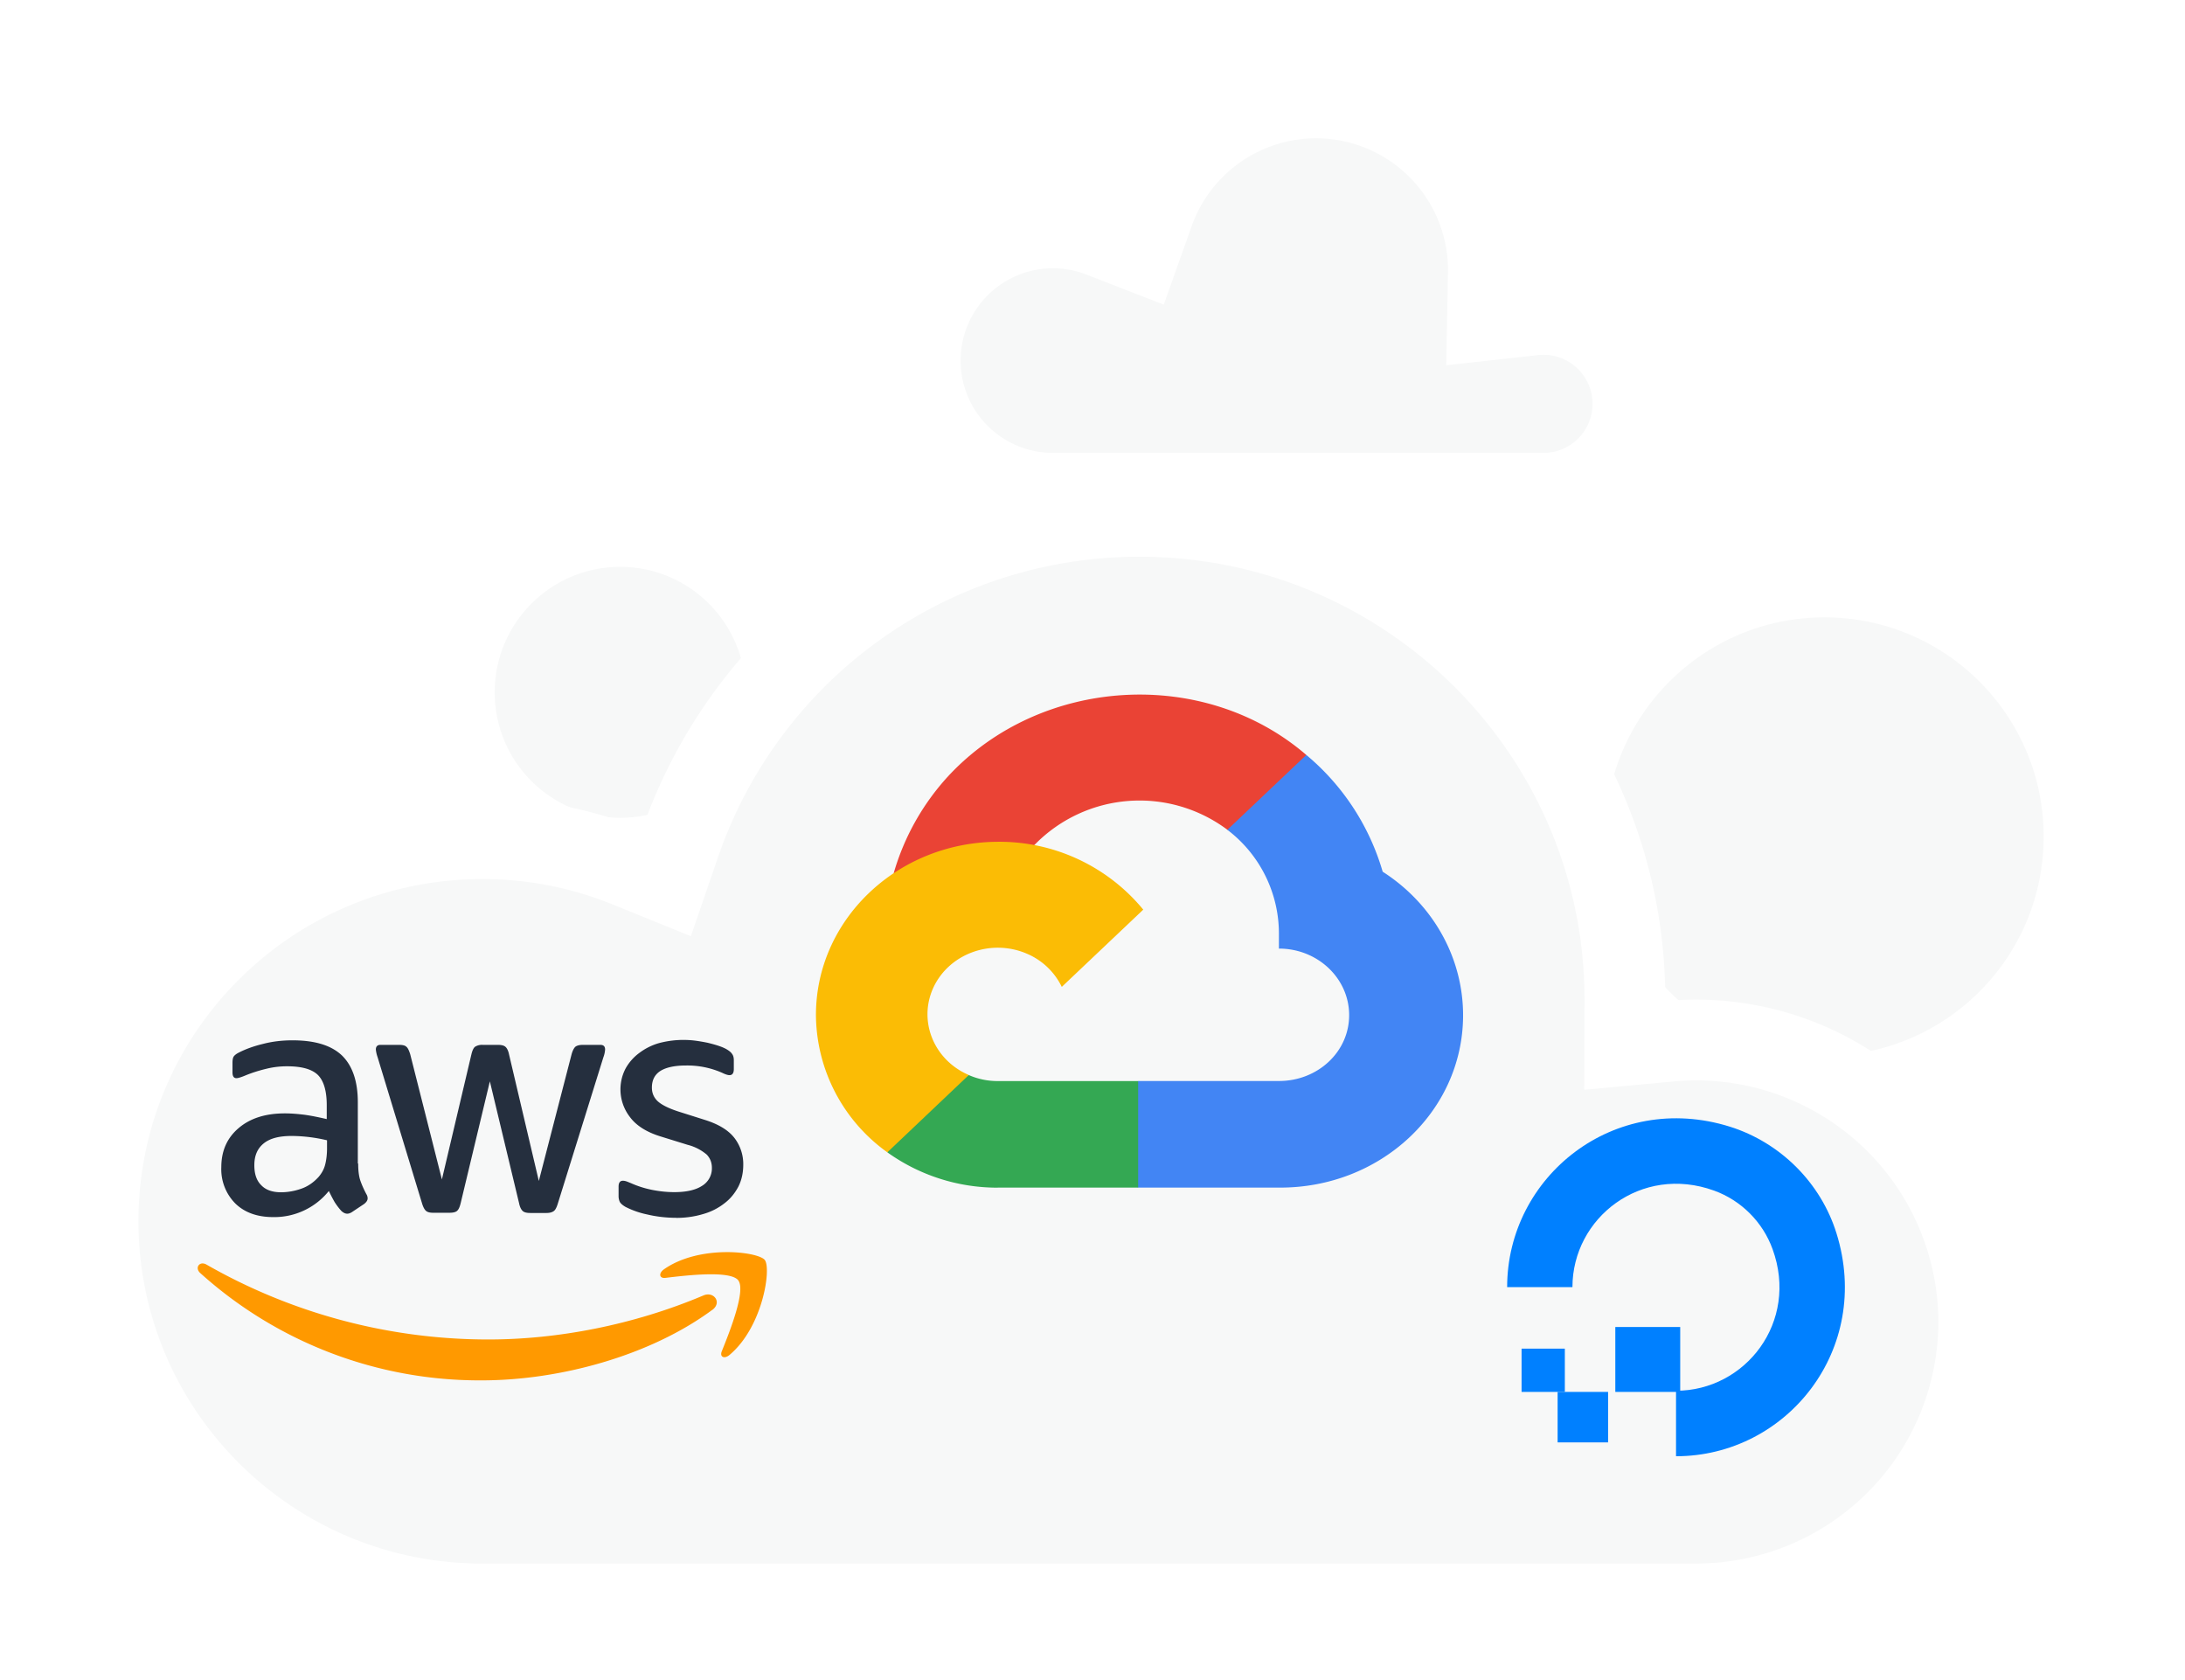 <svg viewBox="0 0 303 233" width="303" height="233" aria-hidden="true">
  <defs>
    <filter id="adn-cloud-shadow" width="124.5%" height="140.9%" x="-12.3%" y="-15.9%" filterUnits="objectBoundingBox">
      <feOffset result="offOut" in="SourceGraphic" dy="3"></feOffset>
      <feColorMatrix result="matrixOut" in="offOut" type="matrix" values="0 0 0 0 0.06 0 0 0 0 0.12 0 0 0 0 0.15 0 0 0 0.15 0"></feColorMatrix>
      <feGaussianBlur result="blurOut" in="matrixOut" stdDeviation="4"></feGaussianBlur>
      <feBlend in="SourceGraphic" in2="blurOut" mode="normal"></feBlend>
    </filter>
  </defs>
  <g fill="none" fill-rule="nonzero">
    <g transform="translate(8 5)" filter="url(#adn-cloud-shadow)" fill="#F7F8F8" fill-rule="evenodd" stroke="#FFF" stroke-linejoin="square" stroke-width="11.2">
      <path d="M137.61 60.4h68.74l.34-.02a12.4 12.4 0 1 0-2.08-24.7l-6.34.7.12-6.38.01-.5a23.9 23.9 0 0 0-46.43-8l-1.93 5.43-5.38-2.09a18.4 18.4 0 1 0-7.44 35.54l.4.02z"></path>
      <circle cx="245" cy="108" r="36"></circle>
      <circle cx="78" cy="88" r="23"></circle>
      <path filter="url(#adn-cloud-shadow)" d="M57.61 211.4h170.14l.61-.02a39.17 39.17 0 0 0 38.04-39.07 39.18 39.18 0 0 0-42.96-38.92l-6.13.57.02-6.16v-.18c0-37-30.13-67.02-67.3-67.02a67.31 67.31 0 0 0-63.68 45.22l-1.92 5.58-5.47-2.22a53.32 53.32 0 0 0-20.07-3.89c-29.44 0-53.29 23.76-53.29 53.05 0 28.36 22.4 51.68 50.74 53l1.27.06z"></path>
    </g>
    <g>
      <path fill="#EA4335" d="M172.83 115.18l7.8-7.39.52-3.11c-14.21-12.25-36.8-10.86-49.62 2.9a33.64 33.64 0 0 0-7.6 13.5l2.78-.37 15.6-2.44 1.2-1.17a20.32 20.32 0 0 1 26.7-2.04l2.62.12z"></path>
      <path fill="#4285F4" d="M191.74 120.87a33.1 33.1 0 0 0-10.59-16.19l-10.95 10.38a18.07 18.07 0 0 1 7.15 14.62v1.85c5.38 0 9.74 4.13 9.74 9.23 0 5.1-4.36 9.13-9.74 9.13h-19.52l-1.91 1.97v11.08l1.91 1.73h19.52c14 .1 25.43-10.46 25.54-23.72.06-8.04-4.12-15.58-11.15-20.08"></path>
      <path fill="#34A853" d="M138.35 164.67h19.48V149.9h-19.48a10 10 0 0 1-4-.83l-2.76.8-7.86 7.4-.68 2.51a26.2 26.2 0 0 0 15.3 4.9"></path>
      <path fill="#FBBC05" d="M138.35 116.72c-14 .07-25.28 10.9-25.2 24.16a23.6 23.6 0 0 0 9.9 18.9l11.3-10.72c-4.9-2.1-7.08-7.57-4.87-12.22 2.22-4.64 7.99-6.71 12.9-4.61a9.5 9.5 0 0 1 4.86 4.61l11.3-10.71a25.83 25.83 0 0 0-20.2-9.41"></path>
    </g>
    <g>
      <path fill="#252F3E" d="M49.67 161.34c0 .97.1 1.75.29 2.33.2.58.47 1.2.84 1.9.13.2.18.41.18.6 0 .26-.16.52-.5.78l-1.65 1.1c-.24.16-.47.24-.68.24-.27 0-.53-.13-.8-.37-.36-.39-.67-.81-.94-1.23-.26-.45-.52-.95-.81-1.55a9.7 9.7 0 0 1-7.72 3.62c-2.2 0-3.96-.63-5.25-1.89a6.74 6.74 0 0 1-1.94-5.04c0-2.23.79-4.04 2.39-5.4 1.6-1.37 3.73-2.05 6.43-2.05.9 0 1.81.08 2.78.2.97.14 1.97.35 3.02.59v-1.92c0-2-.42-3.39-1.23-4.2-.84-.81-2.26-1.2-4.28-1.2-.92 0-1.87.1-2.84.34-.97.23-1.91.52-2.83.89-.42.18-.74.29-.92.34-.18.05-.32.08-.42.08-.37 0-.55-.27-.55-.82v-1.28c0-.42.05-.74.18-.92.13-.18.37-.37.74-.55.92-.47 2.02-.87 3.3-1.18 1.3-.34 2.66-.5 4.1-.5 3.12 0 5.4.7 6.88 2.12 1.44 1.42 2.18 3.57 2.18 6.46v8.5h.05zM39 165.32a8.5 8.5 0 0 0 2.7-.47c.95-.31 1.79-.89 2.5-1.68.42-.5.73-1.05.89-1.68.16-.63.26-1.39.26-2.28v-1.1a21.92 21.92 0 0 0-4.88-.6c-1.76 0-3.04.33-3.91 1.04-.87.71-1.29 1.7-1.29 3.02 0 1.24.32 2.15.97 2.78.63.66 1.55.97 2.76.97zm21.08 2.84c-.47 0-.79-.08-1-.26-.2-.16-.4-.53-.55-1.03l-6.17-20.29a4.6 4.6 0 0 1-.24-1.05c0-.42.21-.65.63-.65h2.58c.5 0 .84.08 1.02.26.21.16.37.53.53 1.02l4.4 17.38 4.1-17.38c.13-.52.29-.86.5-1.02a1.8 1.8 0 0 1 1.05-.26h2.1c.5 0 .84.08 1.05.26.2.16.4.53.5 1.02l4.14 17.59 4.55-17.59c.15-.52.34-.86.52-1.02.21-.16.55-.26 1.02-.26h2.45c.42 0 .65.2.65.65a3.73 3.73 0 0 1-.24 1.08l-6.32 20.29c-.16.52-.34.87-.55 1.02-.21.16-.55.27-1 .27h-2.26c-.5 0-.84-.08-1.05-.27-.2-.18-.39-.52-.5-1.05l-4.06-16.93-4.05 16.9c-.13.53-.28.87-.5 1.06-.2.18-.57.26-1.04.26h-2.26zm33.73.7c-1.37 0-2.73-.15-4.04-.46a11.94 11.94 0 0 1-3.02-1.05c-.42-.24-.71-.5-.82-.74-.1-.24-.15-.5-.15-.73v-1.34c0-.55.2-.82.6-.82.16 0 .31.03.47.08.16.05.4.16.66.26.89.4 1.86.71 2.89.92 1.05.21 2.07.32 3.12.32 1.65 0 2.94-.29 3.83-.87a2.83 2.83 0 0 0 1.37-2.5c0-.73-.24-1.33-.71-1.83a6.59 6.59 0 0 0-2.65-1.36l-3.81-1.18c-1.92-.6-3.33-1.5-4.2-2.68a6.25 6.25 0 0 1-.6-6.72 6.75 6.75 0 0 1 1.89-2.15 8.33 8.33 0 0 1 2.73-1.37 13.18 13.18 0 0 1 5.07-.34c.6.08 1.15.18 1.7.29.52.13 1.02.26 1.5.42.47.16.83.31 1.1.47.36.21.63.42.78.66.16.2.24.5.24.86v1.24c0 .55-.2.84-.6.84-.21 0-.55-.1-1-.32a12 12 0 0 0-5.04-1.02c-1.5 0-2.68.24-3.5.73-.8.5-1.22 1.26-1.22 2.34 0 .73.26 1.36.78 1.86.53.5 1.5 1 2.89 1.45l3.73 1.18c1.89.6 3.25 1.44 4.07 2.52a5.94 5.94 0 0 1 1.2 3.67c0 1.13-.23 2.16-.68 3.05-.47.89-1.1 1.68-1.92 2.3a8.46 8.46 0 0 1-2.9 1.48c-1.19.36-2.42.55-3.76.55z"></path>
      <path fill="#F90" d="M98.78 181.62C90.14 188 77.6 191.4 66.8 191.4a57.84 57.84 0 0 1-39.03-14.88c-.82-.74-.08-1.74.89-1.16a78.72 78.72 0 0 0 39.06 10.37c9.58 0 20.1-2 29.79-6.09 1.44-.66 2.68.94 1.26 2zm3.6-4.09c-1.1-1.42-7.3-.68-10.11-.34-.84.1-.97-.63-.21-1.18 4.93-3.47 13.04-2.47 13.99-1.31.94 1.18-.26 9.29-4.88 13.17-.71.6-1.4.3-1.08-.5 1.05-2.6 3.39-8.45 2.28-9.84z"></path>
    </g>
      <g transform="translate(209, 155)" fill="#0080FF" fill-rule="nonzero">
          <path d="M23.42,46.92 L23.42,37.839 C33.033,37.839 40.494,28.306 36.803,18.189 C35.449,14.445 32.449,11.445 28.705,10.09 C18.588,6.426 9.055,13.861 9.055,23.473 L0,23.473 C0,8.152 14.817,-3.797 30.882,1.221 C37.892,3.425 43.495,9.002 45.672,16.012 C50.691,32.103 38.768,46.92 23.42,46.92 Z" id="XMLID_49_"></path>
          <polygon points="24 38 15 38 15 29 15 29 24 29 24 29"></polygon>
          <polygon points="14 45 7 45 7 45 7 38 14 38"></polygon>
          <polygon points="8 38 2 38 2 38 2 32 2 32 8 32 8 32"></polygon>
      </g>
  </g>
</svg>